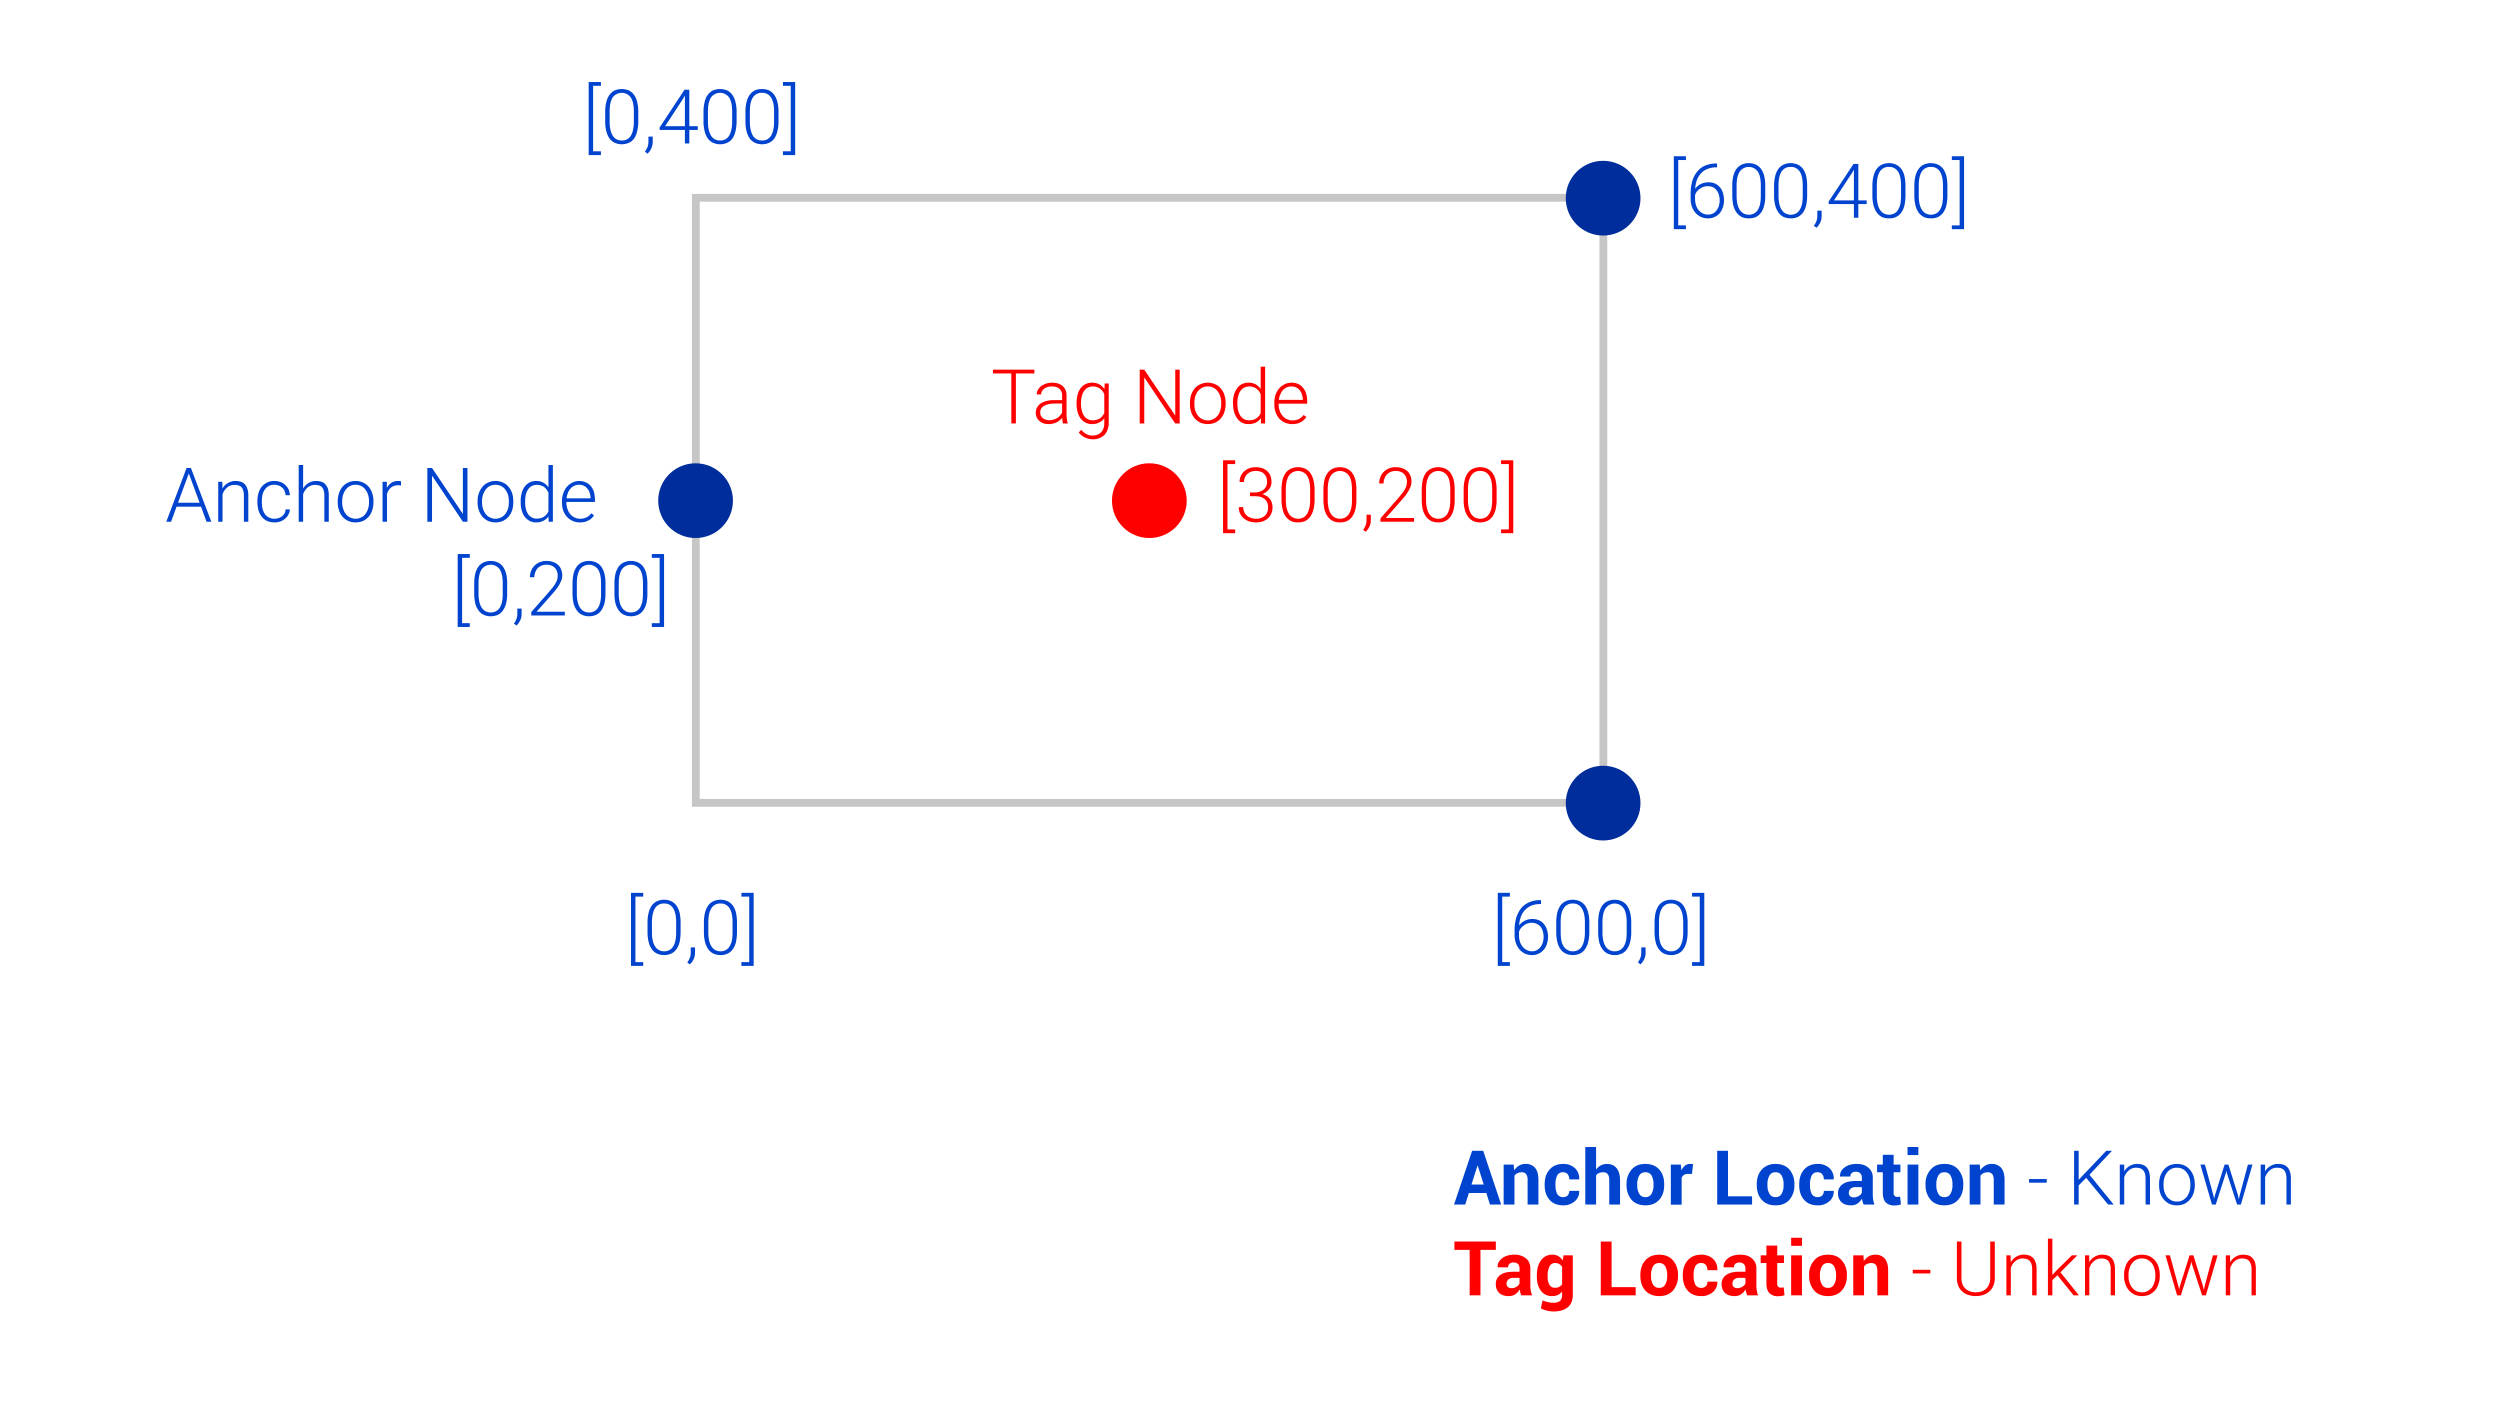 <svg xmlns="http://www.w3.org/2000/svg" viewBox="0 0 1920 1080"><defs><style>.cls-1{fill:#fff;}.cls-2{fill:none;stroke:#c6c6c6;stroke-miterlimit:10;stroke-width:6px;}.cls-3{fill:#002d9c;}.cls-4{fill:#0043ce;}.cls-5{fill:red;}</style></defs><title>Trilateration - 1_1</title><g id="Layer_2" data-name="Layer 2"><g id="Other_Layers" data-name="Other Layers"><rect class="cls-1" width="1920" height="1080"/><rect class="cls-2" x="534.4" y="151.9" width="697" height="464.68"/><circle class="cls-3" cx="534.2" cy="384.5" r="28.7"/><circle class="cls-3" cx="1231.2" cy="616.8" r="28.7"/><circle class="cls-3" cx="1231.2" cy="152.2" r="28.7"/><path class="cls-4" d="M154.4,389.1H135.6l-4.2,11.6h-3.7l15.6-41.3h3.3l15.7,41.3h-3.7Zm-17.7-3h16.6L145,363.6Z"/><path class="cls-4" d="M170.8,370v5.2a18.8,18.8,0,0,1,1.8-2.4A13,13,0,0,1,175,371a13.9,13.9,0,0,1,2.8-1.2,10.6,10.6,0,0,1,3.1-.4,13.1,13.1,0,0,1,4.1.6,7.2,7.2,0,0,1,3.1,2,9.1,9.1,0,0,1,1.9,3.5,16,16,0,0,1,.7,5.2v20h-3.4v-20a15,15,0,0,0-.5-4,6.5,6.5,0,0,0-1.4-2.6,5.3,5.3,0,0,0-2.3-1.3,9.5,9.5,0,0,0-3-.4,8.8,8.8,0,0,0-3.3.6,7.6,7.6,0,0,0-2.6,1.6,14.3,14.3,0,0,0-2,2.3,16.6,16.6,0,0,0-1.3,2.7v21.1h-3.3V370Z"/><path class="cls-4" d="M210.8,398.4a10.6,10.6,0,0,0,3.1-.5,8.7,8.7,0,0,0,2.7-1.4,8.2,8.2,0,0,0,1.9-2.2,6.2,6.2,0,0,0,.8-3.1h3.3a9.2,9.2,0,0,1-1.1,4,9.9,9.9,0,0,1-2.6,3.2,11.2,11.2,0,0,1-3.7,2.1,12.7,12.7,0,0,1-4.4.7,14.5,14.5,0,0,1-5.7-1.1,12,12,0,0,1-4.1-3.3,15.1,15.1,0,0,1-2.5-4.9,22.3,22.3,0,0,1-.8-6v-1.2a23.5,23.5,0,0,1,.8-6,15.1,15.1,0,0,1,2.5-4.9,12.2,12.2,0,0,1,9.8-4.4,14.4,14.4,0,0,1,4.6.8,9.5,9.5,0,0,1,3.6,2.2,11,11,0,0,1,2.6,3.4,13.4,13.4,0,0,1,1,4.5h-3.3a7.3,7.3,0,0,0-.8-3.3,6.4,6.4,0,0,0-1.8-2.5,7.4,7.4,0,0,0-2.7-1.6,8.7,8.7,0,0,0-3.2-.6,8.8,8.8,0,0,0-4.5,1,8.9,8.9,0,0,0-3,2.8,12.5,12.5,0,0,0-1.7,3.9,24.2,24.2,0,0,0-.5,4.7v1.2a23.4,23.4,0,0,0,.5,4.7,12.1,12.1,0,0,0,1.7,4,7.7,7.7,0,0,0,3,2.7A8.8,8.8,0,0,0,210.8,398.4Z"/><path class="cls-4" d="M232.8,375.2a10.8,10.8,0,0,1,1.8-2.4,12,12,0,0,1,5-3,10.6,10.6,0,0,1,3.1-.4,12.7,12.7,0,0,1,4.1.6,6.7,6.7,0,0,1,3.1,2,9.2,9.2,0,0,1,2,3.5,19.6,19.6,0,0,1,.6,5.2v20h-3.4v-20a11.8,11.8,0,0,0-.5-4,6.5,6.5,0,0,0-1.4-2.6,4.8,4.8,0,0,0-2.3-1.3,9.5,9.5,0,0,0-3-.4,8.8,8.8,0,0,0-3.3.6,8.7,8.7,0,0,0-2.6,1.6,13.7,13.7,0,0,0-1.9,2.3,11.1,11.1,0,0,0-1.3,2.7v21.1h-3.4V357.1h3.4Z"/><path class="cls-4" d="M259.4,384.9a17.5,17.5,0,0,1,1-6.2,13.7,13.7,0,0,1,2.7-4.9,12.1,12.1,0,0,1,4.3-3.2,13.2,13.2,0,0,1,5.7-1.2,12.8,12.8,0,0,1,5.6,1.2,11.6,11.6,0,0,1,4.4,3.2,13.7,13.7,0,0,1,2.7,4.9,17.5,17.5,0,0,1,1,6.2v.9a17.9,17.9,0,0,1-1,6.2,13.7,13.7,0,0,1-2.7,4.9,15.1,15.1,0,0,1-4.3,3.2,14.8,14.8,0,0,1-5.7,1.1,12.9,12.9,0,0,1-10-4.3,13.7,13.7,0,0,1-2.7-4.9,17.9,17.9,0,0,1-1-6.2Zm3.4.9a15.1,15.1,0,0,0,.7,4.8,10.8,10.8,0,0,0,2,4,7.6,7.6,0,0,0,3.2,2.7,9.4,9.4,0,0,0,8.8,0,7.6,7.6,0,0,0,3.2-2.7,10.8,10.8,0,0,0,2-4,15.1,15.1,0,0,0,.7-4.8v-.9a15.1,15.1,0,0,0-.7-4.8,11.6,11.6,0,0,0-2-4,8.7,8.7,0,0,0-3.2-2.8,9.2,9.2,0,0,0-4.4-1,8.9,8.9,0,0,0-4.4,1,8.7,8.7,0,0,0-3.2,2.8,11.6,11.6,0,0,0-2,4,15.1,15.1,0,0,0-.7,4.8Z"/><path class="cls-4" d="M308,372.9a8.6,8.6,0,0,0-2.3-.2,7.5,7.5,0,0,0-3.1.5,6.8,6.8,0,0,0-2.5,1.4,9.6,9.6,0,0,0-1.8,2.2,8.6,8.6,0,0,0-1.1,2.8v21.1h-3.4V370h3.3v4.9a8.9,8.9,0,0,1,3.4-4,8.6,8.6,0,0,1,5.2-1.5h1.3l1,.3Z"/><path class="cls-4" d="M359,400.7h-3.5l-23.7-35.4v35.4h-3.6V359.4h3.6l23.7,35.3V359.4H359Z"/><path class="cls-4" d="M366.8,384.9a17.5,17.5,0,0,1,1-6.2,15.7,15.7,0,0,1,2.8-4.9,11.3,11.3,0,0,1,4.3-3.2,12.8,12.8,0,0,1,5.6-1.2,13.2,13.2,0,0,1,5.7,1.2,11.3,11.3,0,0,1,4.3,3.2,15.7,15.7,0,0,1,2.8,4.9,20.2,20.2,0,0,1,.9,6.2v.9a20.6,20.6,0,0,1-.9,6.2,15.7,15.7,0,0,1-2.8,4.9,13.8,13.8,0,0,1-4.3,3.2,15.1,15.1,0,0,1-11.3,0,13.8,13.8,0,0,1-4.3-3.2,15.7,15.7,0,0,1-2.8-4.9,17.9,17.9,0,0,1-1-6.2Zm3.4.9a15.1,15.1,0,0,0,.7,4.8,12.5,12.5,0,0,0,2,4,8.3,8.3,0,0,0,3.2,2.7,9.3,9.3,0,0,0,4.4,1.1,9.4,9.4,0,0,0,4.5-1.1,9.1,9.1,0,0,0,3.2-2.7,15,15,0,0,0,2-4,18.6,18.6,0,0,0,.6-4.8v-.9a18.6,18.6,0,0,0-.6-4.8,16.6,16.6,0,0,0-2-4,9.9,9.9,0,0,0-3.3-2.8,10.2,10.2,0,0,0-8.8,0,9.5,9.5,0,0,0-3.2,2.8,13.6,13.6,0,0,0-2,4,15.1,15.1,0,0,0-.7,4.8Z"/><path class="cls-4" d="M399.9,385a21.6,21.6,0,0,1,.8-6.4,13.9,13.9,0,0,1,2.3-4.9,11.6,11.6,0,0,1,3.8-3.2,11,11,0,0,1,4.9-1.1,10.8,10.8,0,0,1,5.6,1.3,11.2,11.2,0,0,1,3.9,3.6V357.1h3.4v43.6h-3.2l-.2-4.1a10.7,10.7,0,0,1-3.9,3.4,11.9,11.9,0,0,1-5.6,1.2,10.7,10.7,0,0,1-4.9-1.1,13,13,0,0,1-3.8-3.2,14.8,14.8,0,0,1-2.3-4.9,22,22,0,0,1-.8-6.4Zm3.4.6a25.7,25.7,0,0,0,.5,5,12.6,12.6,0,0,0,1.7,4.1,7,7,0,0,0,2.8,2.6,7.2,7.2,0,0,0,4,1,14.6,14.6,0,0,0,3.1-.4,8.3,8.3,0,0,0,2.5-1.2,10.5,10.5,0,0,0,1.9-1.7,13.5,13.5,0,0,0,1.4-2.2V378.3a25.3,25.3,0,0,0-1.3-2.2,8.1,8.1,0,0,0-1.8-1.9,6.6,6.6,0,0,0-2.5-1.3,8.2,8.2,0,0,0-3.3-.5,8.4,8.4,0,0,0-4,.9,8.1,8.1,0,0,0-2.8,2.7,13.1,13.1,0,0,0-1.7,4,27.3,27.3,0,0,0-.5,5Z"/><path class="cls-4" d="M445.4,401.2a12.3,12.3,0,0,1-5.5-1.1,12.5,12.5,0,0,1-4.4-3.1,14.3,14.3,0,0,1-2.9-4.8,18.9,18.9,0,0,1-1-6V385a18.3,18.3,0,0,1,1.1-6.4,15.3,15.3,0,0,1,2.9-5,14.3,14.3,0,0,1,4.2-3.1,11.8,11.8,0,0,1,5-1.1,11.9,11.9,0,0,1,5.1,1.1,10.2,10.2,0,0,1,3.9,2.9,12.3,12.3,0,0,1,2.3,4.4,20.7,20.7,0,0,1,.8,5.7v2H435v.7a14,14,0,0,0,.8,4.7,12.2,12.2,0,0,0,2.1,3.9,10.3,10.3,0,0,0,3.3,2.6,10.4,10.4,0,0,0,4.3,1,12.1,12.1,0,0,0,4.8-1,10.3,10.3,0,0,0,3.8-3.2l2.1,1.6a12,12,0,0,1-1.7,2.1,8.1,8.1,0,0,1-2.4,1.7,13.4,13.4,0,0,1-3,1.2A14,14,0,0,1,445.4,401.2Zm-.6-28.9a8.4,8.4,0,0,0-6.5,2.8,9.3,9.3,0,0,0-2.1,3.3,18,18,0,0,0-1.1,4.3h18.4v-.4a11.5,11.5,0,0,0-.6-3.7,9,9,0,0,0-1.7-3.2,7.5,7.5,0,0,0-2.7-2.3A8.4,8.4,0,0,0,444.8,372.3Z"/><path class="cls-5" d="M794.4,286.8H780.2v38.4h-3.5V286.8H762.6v-2.9h31.8Z"/><path class="cls-5" d="M816.4,325.2a10.1,10.1,0,0,1-.4-2,17.9,17.9,0,0,1-.2-2.3,10.9,10.9,0,0,1-1.9,1.8,13.4,13.4,0,0,1-2.3,1.6,12.4,12.4,0,0,1-2.9,1,11.5,11.5,0,0,1-3.3.4,13.1,13.1,0,0,1-4.1-.6,9.6,9.6,0,0,1-3.1-1.9,6.6,6.6,0,0,1-2-2.7,8.1,8.1,0,0,1-.7-3.5,8.7,8.7,0,0,1,.9-4,10.3,10.3,0,0,1,2.8-3.1,13.6,13.6,0,0,1,4.4-1.9,21,21,0,0,1,5.8-.7h6.3v-3.5a6.6,6.6,0,0,0-2-5.2c-1.3-1.2-3.3-1.8-5.9-1.8a11.5,11.5,0,0,0-3.3.4,9.2,9.2,0,0,0-2.6,1.4,6.1,6.1,0,0,0-1.7,1.9,5.3,5.3,0,0,0-.6,2.4h-3.4a7.6,7.6,0,0,1,.8-3.3,9.6,9.6,0,0,1,2.4-2.9,13.7,13.7,0,0,1,3.8-2,14.2,14.2,0,0,1,4.8-.8,16.3,16.3,0,0,1,4.5.6,10.8,10.8,0,0,1,3.5,1.9,9,9,0,0,1,2.3,3.1,11.9,11.9,0,0,1,.8,4.4v14.8a9.7,9.7,0,0,0,.1,1.7,28809774956446.7,28809774956446.7,0,0,0,.4,3.2,8.4,8.4,0,0,1,.4,1.2v.4Zm-10.6-2.5a9.7,9.7,0,0,0,3.4-.5A11.8,11.8,0,0,0,812,321a8.5,8.5,0,0,0,2.2-2,6.5,6.5,0,0,0,1.5-2.3v-6.8h-5.8a20.9,20.9,0,0,0-4.6.5,12.8,12.8,0,0,0-3.5,1.3,5.8,5.8,0,0,0-2.2,2.2,5.3,5.3,0,0,0-.7,2.8,6.4,6.4,0,0,0,.4,2.4,8.5,8.5,0,0,0,1.4,1.9,8.3,8.3,0,0,0,5.1,1.7Z"/><path class="cls-5" d="M826.8,309.5a24.9,24.9,0,0,1,.8-6.4,13.9,13.9,0,0,1,2.3-4.9,10.5,10.5,0,0,1,3.8-3.2,11.2,11.2,0,0,1,5-1.1,11.3,11.3,0,0,1,5.6,1.3,10.6,10.6,0,0,1,3.9,3.7l.2-4.4h3.1v30.1a15.3,15.3,0,0,1-.9,5.4,11.5,11.5,0,0,1-2.4,4,11.4,11.4,0,0,1-3.9,2.5,13.6,13.6,0,0,1-5.1.9l-2.9-.3-2.9-1a12.4,12.4,0,0,1-2.7-1.7,9.7,9.7,0,0,1-2.2-2.3l1.9-2a13.2,13.2,0,0,0,4,3.3,9,9,0,0,0,4.6,1.1,10,10,0,0,0,3.9-.7,6.7,6.7,0,0,0,2.8-1.9,7.5,7.5,0,0,0,1.8-3,13.1,13.1,0,0,0,.6-4.1v-3.6a10.4,10.4,0,0,1-3.9,3.3,12.2,12.2,0,0,1-5.6,1.2,11,11,0,0,1-4.9-1.1,13,13,0,0,1-3.8-3.2,14.4,14.4,0,0,1-2.3-5,24.7,24.7,0,0,1-.8-6.3Zm3.4.6a19.6,19.6,0,0,0,.6,5,11.2,11.2,0,0,0,1.6,4,7.2,7.2,0,0,0,2.8,2.7,8.5,8.5,0,0,0,4,1,10.7,10.7,0,0,0,3.2-.5,8,8,0,0,0,2.5-1.1,7.7,7.7,0,0,0,1.8-1.8,10.2,10.2,0,0,0,1.4-2.2V302.9a10.1,10.1,0,0,0-1.2-2.3,6.9,6.9,0,0,0-1.9-1.9,9.5,9.5,0,0,0-2.4-1.4,11.4,11.4,0,0,0-3.3-.5,8.9,8.9,0,0,0-4.1,1,9,9,0,0,0-2.8,2.7,12,12,0,0,0-1.6,4,20.1,20.1,0,0,0-.6,5Z"/><path class="cls-5" d="M906,325.2h-3.5l-23.7-35.4v35.4h-3.5V283.9h3.5l23.8,35.3V283.9H906Z"/><path class="cls-5" d="M913.9,309.4a20.2,20.2,0,0,1,.9-6.2,15.7,15.7,0,0,1,2.8-4.9,11.3,11.3,0,0,1,4.3-3.2,13.9,13.9,0,0,1,11.3,0,10.6,10.6,0,0,1,4.3,3.2,13.9,13.9,0,0,1,2.8,4.9,20.1,20.1,0,0,1,1,6.2v.9a20.6,20.6,0,0,1-1,6.2,13.9,13.9,0,0,1-2.8,4.9,12.7,12.7,0,0,1-4.3,3.2,14,14,0,0,1-5.6,1.1,14.8,14.8,0,0,1-5.7-1.1,15.1,15.1,0,0,1-4.3-3.2,15.7,15.7,0,0,1-2.8-4.9,20.6,20.6,0,0,1-.9-6.2Zm3.4.9a18.6,18.6,0,0,0,.6,4.8,15,15,0,0,0,2,4,9.6,9.6,0,0,0,3.3,2.7,9.4,9.4,0,0,0,8.8,0,8.4,8.4,0,0,0,3.2-2.7,10.8,10.8,0,0,0,2-4,15.1,15.1,0,0,0,.7-4.8v-.9a15.1,15.1,0,0,0-.7-4.8,10.8,10.8,0,0,0-2-4,8.7,8.7,0,0,0-3.2-2.8,9.3,9.3,0,0,0-4.5-1,8.5,8.5,0,0,0-4.3,1,9.9,9.9,0,0,0-3.3,2.8,15,15,0,0,0-2,4,18.6,18.6,0,0,0-.6,4.8Z"/><path class="cls-5" d="M946.9,309.5a24.9,24.9,0,0,1,.8-6.4,16,16,0,0,1,2.4-4.9,9.5,9.5,0,0,1,3.7-3.2,11.5,11.5,0,0,1,5-1.1,11.3,11.3,0,0,1,5.6,1.3,11.9,11.9,0,0,1,3.8,3.6V281.6h3.4v43.6h-3.2v-4.1a10.7,10.7,0,0,1-3.9,3.4,12.6,12.6,0,0,1-5.7,1.2,10.2,10.2,0,0,1-8.6-4.3,16.6,16.6,0,0,1-2.4-5,24.7,24.7,0,0,1-.8-6.3Zm3.4.6a19.6,19.6,0,0,0,.6,5,11.2,11.2,0,0,0,1.6,4,8,8,0,0,0,2.8,2.7,8.5,8.5,0,0,0,4,1,15.5,15.5,0,0,0,3.2-.4,11.5,11.5,0,0,0,2.5-1.2,15.4,15.4,0,0,0,1.9-1.7,10.5,10.5,0,0,0,1.3-2.3V302.8a11.9,11.9,0,0,0-1.2-2.2,8.1,8.1,0,0,0-1.8-1.9,10.1,10.1,0,0,0-2.5-1.4,11.4,11.4,0,0,0-3.3-.5,8.9,8.9,0,0,0-4.1,1,10.3,10.3,0,0,0-2.8,2.7,12,12,0,0,0-1.6,4,20.1,20.1,0,0,0-.6,5Z"/><path class="cls-5" d="M992.4,325.7a14.2,14.2,0,0,1-5.5-1.1,13.5,13.5,0,0,1-4.4-3.1,15.2,15.2,0,0,1-2.8-4.8,16.4,16.4,0,0,1-1-6v-1.2a19.3,19.3,0,0,1,1-6.5,15.9,15.9,0,0,1,2.9-4.9,12.7,12.7,0,0,1,4.2-3.1,12.9,12.9,0,0,1,10.2-.1,10.2,10.2,0,0,1,3.8,3,12.3,12.3,0,0,1,2.3,4.4,17.1,17.1,0,0,1,.8,5.7v2H982v.7a14,14,0,0,0,.8,4.7,10.7,10.7,0,0,0,2.2,3.9,9.3,9.3,0,0,0,3.3,2.6,10.1,10.1,0,0,0,4.3,1,12.1,12.1,0,0,0,4.8-1,12.5,12.5,0,0,0,3.8-3.2l2.1,1.6a16.8,16.8,0,0,1-1.8,2.1,9.8,9.8,0,0,1-2.3,1.7,13.4,13.4,0,0,1-3,1.2A14.8,14.8,0,0,1,992.4,325.7Zm-.6-28.9a8.6,8.6,0,0,0-3.6.7,9.8,9.8,0,0,0-2.9,2.1,10.8,10.8,0,0,0-2,3.3,11.9,11.9,0,0,0-1.1,4.2h18.4v-.3a15.9,15.9,0,0,0-.7-3.8,8.3,8.3,0,0,0-1.6-3.1,7.5,7.5,0,0,0-2.7-2.3A9.2,9.2,0,0,0,991.8,296.8Z"/><circle class="cls-5" cx="882.7" cy="384.5" r="28.7"/><path class="cls-4" d="M494,688.6h-6v50.3h6v2.9h-9.4V685.7H494Z"/><path class="cls-4" d="M522.7,715.7a37,37,0,0,1-.8,7.9,15.6,15.6,0,0,1-2.5,5.5,9.8,9.8,0,0,1-4,3.3,12.5,12.5,0,0,1-5.3,1.1,13.3,13.3,0,0,1-5.4-1.1,10.4,10.4,0,0,1-4-3.3,15.6,15.6,0,0,1-2.5-5.5,31.2,31.2,0,0,1-.9-7.9v-7a31.2,31.2,0,0,1,.9-7.9,16.4,16.4,0,0,1,2.5-5.5,10.3,10.3,0,0,1,4-3.2A12.9,12.9,0,0,1,510,691a13.3,13.3,0,0,1,5.4,1.1,11.1,11.1,0,0,1,4,3.2,18.7,18.7,0,0,1,2.5,5.5,37,37,0,0,1,.8,7.9Zm-3.4-7.4c0-4.7-.8-8.3-2.3-10.7a7.6,7.6,0,0,0-7-3.7,7.7,7.7,0,0,0-7,3.7c-1.5,2.4-2.3,6-2.3,10.7v7.8a29,29,0,0,0,.6,6.2,13.2,13.2,0,0,0,1.8,4.5,7.1,7.1,0,0,0,2.9,2.8,7.8,7.8,0,0,0,4.1,1,7.4,7.4,0,0,0,4-1,6.5,6.5,0,0,0,2.9-2.8,11.4,11.4,0,0,0,1.7-4.5,29,29,0,0,0,.6-6.2Z"/><path class="cls-4" d="M533.8,731.5a11.5,11.5,0,0,1-.3,2.6,8.4,8.4,0,0,1-.7,2.4,15.9,15.9,0,0,1-1.3,2.2,7.7,7.7,0,0,1-1.7,1.9l-2-1.5a11.3,11.3,0,0,0,2-3.5,10.2,10.2,0,0,0,.7-4v-4h3.3Z"/><path class="cls-4" d="M566,715.7a37,37,0,0,1-.8,7.9,15.6,15.6,0,0,1-2.5,5.5,9.8,9.8,0,0,1-4,3.3,12.5,12.5,0,0,1-5.3,1.1,13.3,13.3,0,0,1-5.4-1.1,10.4,10.4,0,0,1-4-3.3,17.5,17.5,0,0,1-2.5-5.5,31.2,31.2,0,0,1-.9-7.9v-7a31.2,31.2,0,0,1,.9-7.9,16.4,16.4,0,0,1,2.5-5.5,10.3,10.3,0,0,1,4-3.2,12.9,12.9,0,0,1,5.3-1.1,13.3,13.3,0,0,1,5.4,1.1,11.1,11.1,0,0,1,4,3.2,16.4,16.4,0,0,1,2.5,5.5,37,37,0,0,1,.8,7.9Zm-3.4-7.4c0-4.7-.7-8.3-2.3-10.7a7.6,7.6,0,0,0-7-3.7,7.7,7.7,0,0,0-7,3.7c-1.5,2.4-2.3,6-2.3,10.7v7.8a29,29,0,0,0,.6,6.2,13.2,13.2,0,0,0,1.8,4.5,7.9,7.9,0,0,0,7,3.8,7.4,7.4,0,0,0,4-1,6.5,6.5,0,0,0,2.9-2.8,13.2,13.2,0,0,0,1.8-4.5,38,38,0,0,0,.5-6.2Z"/><path class="cls-4" d="M569.4,685.7h9.4v56.1h-9.4v-2.9h6V688.6h-6Z"/><path class="cls-4" d="M1159.6,688.6h-5.9v50.3h5.9v2.9h-9.3V685.7h9.3Z"/><path class="cls-4" d="M1183.5,691.3v3h-.5a19,19,0,0,0-6.6,1.1,14.5,14.5,0,0,0-8.3,8.5,23.4,23.4,0,0,0-1.4,6.9,10.6,10.6,0,0,1,4.4-3.7,12.5,12.5,0,0,1,5.9-1.3,12.1,12.1,0,0,1,5.2,1.1,9.8,9.8,0,0,1,3.7,3,11.7,11.7,0,0,1,2.2,4.3,17.7,17.7,0,0,1,.8,5.2,16.3,16.3,0,0,1-.9,5.5,11.5,11.5,0,0,1-2.4,4.5,11.4,11.4,0,0,1-3.9,3,11.9,11.9,0,0,1-5.1,1.1,13.1,13.1,0,0,1-5.6-1.2,13.4,13.4,0,0,1-4.2-3.3,15.9,15.9,0,0,1-2.6-4.8,18.7,18.7,0,0,1-1-5.9v-3.6a36,36,0,0,1,1.2-9.6,23.3,23.3,0,0,1,3.7-7.4,16.2,16.2,0,0,1,6.2-4.7,21.4,21.4,0,0,1,8.7-1.7Zm-7.1,17.4a10.1,10.1,0,0,0-6.1,2,12,12,0,0,0-2.3,2.2,8.7,8.7,0,0,0-1.4,2.7v2.8a16,16,0,0,0,.8,5.1,10.9,10.9,0,0,0,2.2,3.8,7.9,7.9,0,0,0,3.1,2.4,8.6,8.6,0,0,0,3.9.9,7.5,7.5,0,0,0,3.7-.9,8.1,8.1,0,0,0,2.8-2.4,10.6,10.6,0,0,0,1.8-3.5,14.9,14.9,0,0,0,.6-4.3,13.5,13.5,0,0,0-.6-4.1,9.4,9.4,0,0,0-1.6-3.5,8.8,8.8,0,0,0-6.9-3.2Z"/><path class="cls-4" d="M1220.6,715.7a31.2,31.2,0,0,1-.9,7.9,15.6,15.6,0,0,1-2.5,5.5,9.5,9.5,0,0,1-3.9,3.3,13.3,13.3,0,0,1-5.4,1.1,12.9,12.9,0,0,1-5.3-1.1,9.8,9.8,0,0,1-4-3.3,14,14,0,0,1-2.5-5.5,31.2,31.2,0,0,1-.9-7.9v-7a37,37,0,0,1,.8-7.9,18.7,18.7,0,0,1,2.5-5.5,11.1,11.1,0,0,1,4-3.2,13.6,13.6,0,0,1,10.7,0,10.3,10.3,0,0,1,4,3.2,16.4,16.4,0,0,1,2.5,5.5,31.2,31.2,0,0,1,.9,7.9Zm-3.4-7.4c0-4.7-.8-8.3-2.4-10.7a7.5,7.5,0,0,0-6.9-3.7,7.6,7.6,0,0,0-7,3.7c-1.6,2.4-2.3,6-2.3,10.7v7.8a38,38,0,0,0,.5,6.2,13.2,13.2,0,0,0,1.8,4.5,7.3,7.3,0,0,0,3,2.8,7.4,7.4,0,0,0,4,1,7.9,7.9,0,0,0,7-3.8,15.7,15.7,0,0,0,1.7-4.5,29,29,0,0,0,.6-6.2Z"/><path class="cls-4" d="M1252.8,715.7a31.2,31.2,0,0,1-.9,7.9,15.6,15.6,0,0,1-2.5,5.5,9.5,9.5,0,0,1-3.9,3.3,13.3,13.3,0,0,1-5.4,1.1,12.5,12.5,0,0,1-5.3-1.1,9.8,9.8,0,0,1-4-3.3,15.6,15.6,0,0,1-2.6-5.5,37,37,0,0,1-.8-7.9v-7a37,37,0,0,1,.8-7.9,16.4,16.4,0,0,1,2.5-5.5,10.3,10.3,0,0,1,4-3.2,13.6,13.6,0,0,1,10.7,0,10.3,10.3,0,0,1,4,3.2,16.4,16.4,0,0,1,2.5,5.5,31.2,31.2,0,0,1,.9,7.9Zm-3.5-7.4c0-4.7-.7-8.3-2.3-10.7a8.4,8.4,0,0,0-13.9,0c-1.6,2.4-2.4,6-2.4,10.7v7.8a29,29,0,0,0,.6,6.2,13.2,13.2,0,0,0,1.8,4.5,7.7,7.7,0,0,0,2.9,2.8,8,8,0,0,0,4.1,1,7.9,7.9,0,0,0,7-3.8,15.7,15.7,0,0,0,1.7-4.5,29.4,29.4,0,0,0,.5-6.2Z"/><path class="cls-4" d="M1263.8,731.5a11.4,11.4,0,0,1-.2,2.6,13.5,13.5,0,0,1-.8,2.4,9.8,9.8,0,0,1-1.3,2.2,7.4,7.4,0,0,1-1.6,1.9l-2-1.5a13.3,13.3,0,0,0,1.9-3.5,10.2,10.2,0,0,0,.7-4v-4h3.3Z"/><path class="cls-4" d="M1296.1,715.7a31.2,31.2,0,0,1-.9,7.9,15.6,15.6,0,0,1-2.5,5.5,9.5,9.5,0,0,1-3.9,3.3,13.3,13.3,0,0,1-5.4,1.1,12.5,12.5,0,0,1-5.3-1.1,9.8,9.8,0,0,1-4-3.3,14,14,0,0,1-2.5-5.5,31.2,31.2,0,0,1-.9-7.9v-7a37,37,0,0,1,.8-7.9,18.7,18.7,0,0,1,2.5-5.5,11.1,11.1,0,0,1,4-3.2,13.6,13.6,0,0,1,10.7,0,10.3,10.3,0,0,1,4,3.2,16.4,16.4,0,0,1,2.5,5.5,31.2,31.2,0,0,1,.9,7.9Zm-3.4-7.4c0-4.7-.8-8.3-2.4-10.7a7.5,7.5,0,0,0-6.9-3.7,7.6,7.6,0,0,0-7,3.7c-1.6,2.4-2.3,6-2.3,10.7v7.8a38,38,0,0,0,.5,6.2,13.2,13.2,0,0,0,1.8,4.5,7.3,7.3,0,0,0,3,2.8,7.4,7.4,0,0,0,4,1,7.9,7.9,0,0,0,7-3.8,15.7,15.7,0,0,0,1.7-4.5,29,29,0,0,0,.6-6.2Z"/><path class="cls-4" d="M1299.5,685.7h9.4v56.1h-9.4v-2.9h5.9V688.6h-5.9Z"/><path class="cls-4" d="M360.8,428.4h-5.9v50.2h5.9v2.9h-9.3v-56h9.3Z"/><path class="cls-4" d="M389.5,455.5a31.5,31.5,0,0,1-.8,7.9,16.4,16.4,0,0,1-2.5,5.5,9.5,9.5,0,0,1-3.9,3.3,13.3,13.3,0,0,1-5.4,1.1,12.5,12.5,0,0,1-5.3-1.1,9.8,9.8,0,0,1-4-3.3,16.5,16.5,0,0,1-2.6-5.5,37,37,0,0,1-.8-7.9v-7a36.3,36.3,0,0,1,.8-7.9,16.4,16.4,0,0,1,2.5-5.5,10.3,10.3,0,0,1,4-3.2,13.6,13.6,0,0,1,10.7,0,10.3,10.3,0,0,1,4,3.2,16.4,16.4,0,0,1,2.5,5.5,31,31,0,0,1,.8,7.9Zm-3.4-7.4c0-4.8-.7-8.3-2.3-10.8a8.5,8.5,0,0,0-13.9,0c-1.6,2.5-2.4,6-2.4,10.8v7.7a28.3,28.3,0,0,0,.6,6.2,13.8,13.8,0,0,0,1.8,4.6,8.6,8.6,0,0,0,2.9,2.8,8.9,8.9,0,0,0,8.2,0,8.6,8.6,0,0,0,2.9-2.8,16.4,16.4,0,0,0,1.7-4.6,28.8,28.8,0,0,0,.5-6.2Z"/><path class="cls-4" d="M400.6,471.3a22.8,22.8,0,0,1-.2,2.6,22.5,22.5,0,0,1-.8,2.4,15.9,15.9,0,0,1-1.3,2.2,14.6,14.6,0,0,1-1.6,1.9l-2-1.5a13.3,13.3,0,0,0,1.9-3.5,10.2,10.2,0,0,0,.7-4v-4h3.3Z"/><path class="cls-4" d="M433.8,472.7H408v-2.6l13.5-15.4,3.2-3.8a22.1,22.1,0,0,0,2.1-3.3,9.4,9.4,0,0,0,1.2-2.8,11.5,11.5,0,0,0,.3-2.6,9.3,9.3,0,0,0-.5-3.4,7.7,7.7,0,0,0-1.7-2.7,7.5,7.5,0,0,0-2.7-1.8,10.2,10.2,0,0,0-3.7-.6,11.2,11.2,0,0,0-3.8.7,9.3,9.3,0,0,0-3,2,8.7,8.7,0,0,0-1.8,3.1,9.2,9.2,0,0,0-.7,3.8H407a12.8,12.8,0,0,1,.9-4.8,11.8,11.8,0,0,1,2.5-4,12.8,12.8,0,0,1,4-2.7,14.7,14.7,0,0,1,5.3-1,15,15,0,0,1,5,.8,9.5,9.5,0,0,1,3.8,2.2,7.9,7.9,0,0,1,2.4,3.5,11.1,11.1,0,0,1,.9,4.6,10.2,10.2,0,0,1-.7,3.8,32.6,32.6,0,0,1-1.8,3.8c-.8,1.2-1.6,2.4-2.6,3.7l-3.1,3.6-11.5,13h21.7Z"/><path class="cls-4" d="M465,455.5a31.5,31.5,0,0,1-.8,7.9,16.4,16.4,0,0,1-2.5,5.5,9.5,9.5,0,0,1-3.9,3.3,13.3,13.3,0,0,1-5.4,1.1,12.5,12.5,0,0,1-5.3-1.1,9.8,9.8,0,0,1-4-3.3,16.5,16.5,0,0,1-2.6-5.5,37,37,0,0,1-.8-7.9v-7a36.3,36.3,0,0,1,.8-7.9,16.4,16.4,0,0,1,2.5-5.5,10.3,10.3,0,0,1,4-3.2,13.6,13.6,0,0,1,10.7,0,10.3,10.3,0,0,1,4,3.2,16.4,16.4,0,0,1,2.5,5.5,31,31,0,0,1,.8,7.9Zm-3.4-7.4c0-4.8-.7-8.3-2.3-10.8a8.5,8.5,0,0,0-13.9,0c-1.6,2.5-2.4,6-2.4,10.8v7.7a28.3,28.3,0,0,0,.6,6.2,13.8,13.8,0,0,0,1.8,4.6,8.6,8.6,0,0,0,2.9,2.8,8.9,8.9,0,0,0,8.2,0,8.6,8.6,0,0,0,2.9-2.8,16.4,16.4,0,0,0,1.7-4.6,28.8,28.8,0,0,0,.5-6.2Z"/><path class="cls-4" d="M497.2,455.5a31.5,31.5,0,0,1-.8,7.9,16.4,16.4,0,0,1-2.5,5.5,9.8,9.8,0,0,1-4,3.3,13.3,13.3,0,0,1-10.6,0,9.8,9.8,0,0,1-4-3.3,16.5,16.5,0,0,1-2.6-5.5,31.5,31.5,0,0,1-.8-7.9v-7a31,31,0,0,1,.8-7.9,16.4,16.4,0,0,1,2.5-5.5,10.3,10.3,0,0,1,4-3.2,12.9,12.9,0,0,1,5.3-1.1,13.3,13.3,0,0,1,5.4,1.1,10.3,10.3,0,0,1,4,3.2,16.4,16.4,0,0,1,2.5,5.5,36.3,36.3,0,0,1,.8,7.9Zm-3.4-7.4c0-4.8-.7-8.3-2.3-10.8a8.5,8.5,0,0,0-13.9,0c-1.6,2.5-2.4,6-2.4,10.8v7.7a28.3,28.3,0,0,0,.6,6.2,13.8,13.8,0,0,0,1.8,4.6,8.6,8.6,0,0,0,2.9,2.8,8.9,8.9,0,0,0,8.2,0,8.6,8.6,0,0,0,2.9-2.8,16.4,16.4,0,0,0,1.7-4.6,37,37,0,0,0,.5-6.2Z"/><path class="cls-4" d="M500.6,425.5H510v56h-9.4v-2.9h6V428.4h-6Z"/><path class="cls-4" d="M1294.8,122.9h-5.9v50.2h5.9V176h-9.3V120h9.3Z"/><path class="cls-4" d="M1318.7,125.6v2.9h-.5a17.8,17.8,0,0,0-6.7,1.2,12.7,12.7,0,0,0-4.9,3.2,15.4,15.4,0,0,0-3.3,5.2,21.7,21.7,0,0,0-1.4,6.9,11.8,11.8,0,0,1,4.3-3.7,14.7,14.7,0,0,1,6-1.3,12.4,12.4,0,0,1,5.2,1.1,11.6,11.6,0,0,1,5.9,7.3,18.1,18.1,0,0,1,.7,5.2,16.9,16.9,0,0,1-.8,5.6,16.1,16.1,0,0,1-2.4,4.5,12.4,12.4,0,0,1-3.9,2.9,10.6,10.6,0,0,1-5.1,1.1,12.8,12.8,0,0,1-5.6-1.2,12.1,12.1,0,0,1-4.2-3.2,16.1,16.1,0,0,1-2.7-4.8,19.2,19.2,0,0,1-.9-5.9v-3.7a36,36,0,0,1,1.2-9.6,20.9,20.9,0,0,1,3.7-7.3,15.5,15.5,0,0,1,6.2-4.8,20.8,20.8,0,0,1,8.7-1.6Zm-7.1,17.4a9.5,9.5,0,0,0-3.3.5,7.6,7.6,0,0,0-2.8,1.5,9.3,9.3,0,0,0-2.3,2.1,11.6,11.6,0,0,0-1.4,2.7v2.8a16.2,16.2,0,0,0,.8,5.2,11.7,11.7,0,0,0,2.1,3.8,10.8,10.8,0,0,0,3.2,2.4,8.5,8.5,0,0,0,3.9.8,8.7,8.7,0,0,0,3.7-.8,8.1,8.1,0,0,0,2.8-2.4,10.6,10.6,0,0,0,1.8-3.5,15.6,15.6,0,0,0,.6-4.4,14,14,0,0,0-.6-4.1,9.9,9.9,0,0,0-1.7-3.4,8.1,8.1,0,0,0-2.8-2.4A9.8,9.8,0,0,0,1311.6,143Z"/><path class="cls-4" d="M1355.7,149.9a30.5,30.5,0,0,1-.8,7.9,16.1,16.1,0,0,1-2.5,5.6,12.3,12.3,0,0,1-3.9,3.3,13.3,13.3,0,0,1-5.4,1,12.5,12.5,0,0,1-5.3-1,11.6,11.6,0,0,1-4-3.3,16.2,16.2,0,0,1-2.6-5.6,35.6,35.6,0,0,1-.8-7.9V143a30.5,30.5,0,0,1,.8-7.9,15.6,15.6,0,0,1,2.5-5.5,10.3,10.3,0,0,1,4-3.2,13.6,13.6,0,0,1,10.7,0,10.3,10.3,0,0,1,4,3.2,15.6,15.6,0,0,1,2.5,5.5,30.5,30.5,0,0,1,.8,7.9Zm-3.4-7.4c0-4.7-.7-8.3-2.3-10.7a8.5,8.5,0,0,0-13.9,0c-1.6,2.4-2.4,6-2.4,10.7v7.8a29,29,0,0,0,.6,6.2,14.7,14.7,0,0,0,1.8,4.6,8.6,8.6,0,0,0,2.9,2.8,8.9,8.9,0,0,0,8.2,0,8.6,8.6,0,0,0,2.9-2.8,17.7,17.7,0,0,0,1.7-4.6,38,38,0,0,0,.5-6.2Z"/><path class="cls-4" d="M1387.9,149.9a35.6,35.6,0,0,1-.8,7.9,16.1,16.1,0,0,1-2.5,5.6,11.6,11.6,0,0,1-4,3.3,14.5,14.5,0,0,1-10.6,0,10.8,10.8,0,0,1-4-3.3,16.2,16.2,0,0,1-2.6-5.6,30.1,30.1,0,0,1-.9-7.9V143a30.1,30.1,0,0,1,.9-7.9,15.6,15.6,0,0,1,2.5-5.5,10.3,10.3,0,0,1,4-3.2,12.9,12.9,0,0,1,5.3-1.1,13.3,13.3,0,0,1,5.4,1.1,10.3,10.3,0,0,1,4,3.2,15.6,15.6,0,0,1,2.5,5.5,35.6,35.6,0,0,1,.8,7.9Zm-3.4-7.4c0-4.7-.7-8.3-2.3-10.7a7.7,7.7,0,0,0-7-3.6,7.8,7.8,0,0,0-7,3.6c-1.5,2.4-2.3,6-2.3,10.7v7.8a29,29,0,0,0,.6,6.2,14.7,14.7,0,0,0,1.8,4.6,8.6,8.6,0,0,0,2.9,2.8,8.9,8.9,0,0,0,8.2,0,7.5,7.5,0,0,0,2.8-2.8,14.7,14.7,0,0,0,1.8-4.6,38,38,0,0,0,.5-6.2Z"/><path class="cls-4" d="M1399,165.8a22.8,22.8,0,0,1-.2,2.6,22.5,22.5,0,0,1-.8,2.4,15.9,15.9,0,0,1-1.3,2.2,14.6,14.6,0,0,1-1.6,1.9l-2.1-1.5a12.5,12.5,0,0,0,2-3.5,10.2,10.2,0,0,0,.7-4v-4.1h3.3Z"/><path class="cls-4" d="M1427.2,153.9h6.4v2.8h-6.4v10.5h-3.4V156.7h-19.4v-1.9l19.1-28.9h3.7Zm-18.7,0h15.3V130.3l-1.5,2.6Z"/><path class="cls-4" d="M1463.4,149.9a35.6,35.6,0,0,1-.8,7.9,16.1,16.1,0,0,1-2.5,5.6,11.6,11.6,0,0,1-4,3.3,12.5,12.5,0,0,1-5.3,1,13.3,13.3,0,0,1-5.4-1,11.3,11.3,0,0,1-3.9-3.3,16.2,16.2,0,0,1-2.6-5.6,30.1,30.1,0,0,1-.9-7.9V143a30.1,30.1,0,0,1,.9-7.9,15.6,15.6,0,0,1,2.5-5.5,10.3,10.3,0,0,1,4-3.2,12.9,12.9,0,0,1,5.3-1.1,13.3,13.3,0,0,1,5.4,1.1,11.1,11.1,0,0,1,4,3.2,15.6,15.6,0,0,1,2.5,5.5,35.6,35.6,0,0,1,.8,7.9Zm-3.4-7.4c0-4.7-.7-8.3-2.3-10.7a7.7,7.7,0,0,0-7-3.6,7.8,7.8,0,0,0-7,3.6c-1.5,2.4-2.3,6-2.3,10.7v7.8a29,29,0,0,0,.6,6.2,14.7,14.7,0,0,0,1.8,4.6,8.6,8.6,0,0,0,2.9,2.8,8.9,8.9,0,0,0,8.2,0,7.5,7.5,0,0,0,2.8-2.8,14.7,14.7,0,0,0,1.8-4.6,38,38,0,0,0,.5-6.2Z"/><path class="cls-4" d="M1495.6,149.9a35.6,35.6,0,0,1-.8,7.9,16.1,16.1,0,0,1-2.5,5.6,11.6,11.6,0,0,1-4,3.3,12.5,12.5,0,0,1-5.3,1,13.3,13.3,0,0,1-5.4-1,12.6,12.6,0,0,1-4-3.3,16.1,16.1,0,0,1-2.5-5.6,30.1,30.1,0,0,1-.9-7.9V143a30.1,30.1,0,0,1,.9-7.9,15.6,15.6,0,0,1,2.5-5.5,10.3,10.3,0,0,1,4-3.2,12.9,12.9,0,0,1,5.3-1.1,13.3,13.3,0,0,1,5.4,1.1,11.1,11.1,0,0,1,4,3.2,17.5,17.5,0,0,1,2.5,5.5,35.6,35.6,0,0,1,.8,7.9Zm-3.4-7.4c0-4.7-.8-8.3-2.3-10.7a7.7,7.7,0,0,0-7-3.6,7.8,7.8,0,0,0-7,3.6c-1.5,2.4-2.3,6-2.3,10.7v7.8a29,29,0,0,0,.6,6.2,14.7,14.7,0,0,0,1.8,4.6,7.8,7.8,0,0,0,2.9,2.8,8.9,8.9,0,0,0,4.1,1,8.5,8.5,0,0,0,4-1,7.1,7.1,0,0,0,2.9-2.8,14.7,14.7,0,0,0,1.8-4.6,38,38,0,0,0,.5-6.2Z"/><path class="cls-4" d="M1499,120h9.4v56H1499v-2.9h6V122.9h-6Z"/><path class="cls-5" d="M948.6,356.4h-5.9v50.2h5.9v2.9h-9.3v-56h9.3Z"/><path class="cls-5" d="M960,378.2h3.5a10.9,10.9,0,0,0,4.2-.7,8.7,8.7,0,0,0,3-1.7,7.2,7.2,0,0,0,1.8-2.5,8.7,8.7,0,0,0,.6-3.2,12.7,12.7,0,0,0-.5-3.4,7.6,7.6,0,0,0-1.6-2.6,6.4,6.4,0,0,0-2.7-1.8,11.4,11.4,0,0,0-3.9-.6,10.5,10.5,0,0,0-3.6.6A8.8,8.8,0,0,0,958,364a6.6,6.6,0,0,0-1.9,2.7,7.8,7.8,0,0,0-.7,3.5H952a11.4,11.4,0,0,1,.9-4.6,11.9,11.9,0,0,1,2.6-3.6,13.3,13.3,0,0,1,4-2.4,15.7,15.7,0,0,1,9.9,0,9.5,9.5,0,0,1,3.8,2.2,10.1,10.1,0,0,1,2.5,3.6,14.4,14.4,0,0,1,.8,4.9,8.4,8.4,0,0,1-.4,2.7,9.4,9.4,0,0,1-1.4,2.6,9.2,9.2,0,0,1-2.2,2.2,11.1,11.1,0,0,1-3,1.7,12.5,12.5,0,0,1,3.5,1.6,8.5,8.5,0,0,1,2.4,2.2,11.1,11.1,0,0,1,1.4,2.9,11.4,11.4,0,0,1,.5,3.3,11.7,11.7,0,0,1-3.6,8.7,13.6,13.6,0,0,1-4.1,2.3,15.9,15.9,0,0,1-5,.7,16.1,16.1,0,0,1-4.9-.7,12,12,0,0,1-4.2-2.2,9.8,9.8,0,0,1-3-3.7,10.6,10.6,0,0,1-1.1-5.1h3.4a8.6,8.6,0,0,0,.7,3.6,8,8,0,0,0,2,2.8,8.7,8.7,0,0,0,3.1,1.8,12.4,12.4,0,0,0,4,.7,9.6,9.6,0,0,0,6.8-2.3c1.7-1.5,2.5-3.7,2.5-6.5a9.3,9.3,0,0,0-.8-3.9,6.7,6.7,0,0,0-2.1-2.6,10.1,10.1,0,0,0-3.3-1.6,18.7,18.7,0,0,0-4.2-.4H960Z"/><path class="cls-5" d="M1009.6,383.4a30.1,30.1,0,0,1-.9,7.9,16.1,16.1,0,0,1-2.5,5.6,11.3,11.3,0,0,1-3.9,3.3,13.3,13.3,0,0,1-5.4,1,12.5,12.5,0,0,1-5.3-1,11.6,11.6,0,0,1-4-3.3,14.5,14.5,0,0,1-2.5-5.6,30.1,30.1,0,0,1-.9-7.9v-6.9a35.6,35.6,0,0,1,.8-7.9,15.6,15.6,0,0,1,2.5-5.5,10.3,10.3,0,0,1,4-3.2,13.6,13.6,0,0,1,10.7,0,10.3,10.3,0,0,1,4,3.2,15.6,15.6,0,0,1,2.5,5.5,30.1,30.1,0,0,1,.9,7.9Zm-3.4-7.4c0-4.7-.8-8.3-2.4-10.7a8.5,8.5,0,0,0-13.9,0c-1.6,2.4-2.4,6-2.4,10.7v7.8a29,29,0,0,0,.6,6.2,14.7,14.7,0,0,0,1.8,4.6,8,8,0,0,0,3,2.8,8.5,8.5,0,0,0,4,1,8.9,8.9,0,0,0,4.1-1,8.6,8.6,0,0,0,2.9-2.8,17.7,17.7,0,0,0,1.7-4.6,29,29,0,0,0,.6-6.2Z"/><path class="cls-5" d="M1041.7,383.4a30.5,30.5,0,0,1-.8,7.9,16.1,16.1,0,0,1-2.5,5.6,11.3,11.3,0,0,1-3.9,3.3,13.3,13.3,0,0,1-5.4,1,12.5,12.5,0,0,1-5.3-1,11.6,11.6,0,0,1-4-3.3,16.2,16.2,0,0,1-2.6-5.6,35.6,35.6,0,0,1-.8-7.9v-6.9a35.6,35.6,0,0,1,.8-7.9,15.6,15.6,0,0,1,2.5-5.5,10.3,10.3,0,0,1,4-3.2,13.6,13.6,0,0,1,10.7,0,10.3,10.3,0,0,1,4,3.2,15.6,15.6,0,0,1,2.5,5.5,30.5,30.5,0,0,1,.8,7.9Zm-3.4-7.4c0-4.7-.7-8.3-2.3-10.7a8.5,8.5,0,0,0-13.9,0c-1.6,2.4-2.4,6-2.4,10.7v7.8a29,29,0,0,0,.6,6.2,14.7,14.7,0,0,0,1.8,4.6,8.6,8.6,0,0,0,2.9,2.8,8.9,8.9,0,0,0,8.2,0,8.6,8.6,0,0,0,2.9-2.8,17.7,17.7,0,0,0,1.7-4.6,29.4,29.4,0,0,0,.5-6.2Z"/><path class="cls-5" d="M1052.8,399.3a22.8,22.8,0,0,1-.2,2.6,22.5,22.5,0,0,1-.8,2.4,15.9,15.9,0,0,1-1.3,2.2,14.6,14.6,0,0,1-1.6,1.9l-2-1.5a15.1,15.1,0,0,0,1.9-3.5,10.2,10.2,0,0,0,.7-4v-4.1h3.3Z"/><path class="cls-5" d="M1086,400.7h-25.8v-2.6l13.5-15.4c1.2-1.4,2.3-2.7,3.2-3.9a17.5,17.5,0,0,0,2.1-3.2,9.4,9.4,0,0,0,1.2-2.8,12.2,12.2,0,0,0,.3-2.6,9,9,0,0,0-.5-3.4,6.2,6.2,0,0,0-1.7-2.7,6.4,6.4,0,0,0-2.7-1.8,10.2,10.2,0,0,0-3.7-.6,9.3,9.3,0,0,0-6.8,2.7,8.7,8.7,0,0,0-1.8,3.1,9.2,9.2,0,0,0-.7,3.8h-3.4a12.8,12.8,0,0,1,.9-4.8,10.9,10.9,0,0,1,2.5-4,12.6,12.6,0,0,1,9.3-3.7,15,15,0,0,1,5,.8,10.7,10.7,0,0,1,3.8,2.1,9.2,9.2,0,0,1,2.4,3.5,11.9,11.9,0,0,1,.9,4.7,10.6,10.6,0,0,1-.7,3.8,31.4,31.4,0,0,1-1.8,3.7,42.8,42.8,0,0,1-2.6,3.8l-3.1,3.6-11.5,13H1086Z"/><path class="cls-5" d="M1117.2,383.4a30.5,30.5,0,0,1-.8,7.9,16.1,16.1,0,0,1-2.5,5.6,12.3,12.3,0,0,1-3.9,3.3,13.3,13.3,0,0,1-5.4,1,12.5,12.5,0,0,1-5.3-1,11.6,11.6,0,0,1-4-3.3,16.2,16.2,0,0,1-2.6-5.6,35.6,35.6,0,0,1-.8-7.9v-6.9a35.6,35.6,0,0,1,.8-7.9,15.6,15.6,0,0,1,2.5-5.5,10.3,10.3,0,0,1,4-3.2,13.6,13.6,0,0,1,10.7,0,10.3,10.3,0,0,1,4,3.2,15.6,15.6,0,0,1,2.5,5.5,30.5,30.5,0,0,1,.8,7.9Zm-3.4-7.4c0-4.7-.7-8.3-2.3-10.7a8.5,8.5,0,0,0-13.9,0c-1.6,2.4-2.4,6-2.4,10.7v7.8a29,29,0,0,0,.6,6.2,14.7,14.7,0,0,0,1.8,4.6,8.6,8.6,0,0,0,2.9,2.8,8.9,8.9,0,0,0,8.2,0,8.6,8.6,0,0,0,2.9-2.8,17.7,17.7,0,0,0,1.7-4.6,29.4,29.4,0,0,0,.5-6.2Z"/><path class="cls-5" d="M1149.4,383.4a30.5,30.5,0,0,1-.8,7.9,16.1,16.1,0,0,1-2.5,5.6,11.6,11.6,0,0,1-4,3.3,14.5,14.5,0,0,1-10.6,0,11.6,11.6,0,0,1-4-3.3,16.2,16.2,0,0,1-2.6-5.6,30.5,30.5,0,0,1-.8-7.9v-6.9a30.5,30.5,0,0,1,.8-7.9,15.6,15.6,0,0,1,2.5-5.5,10.3,10.3,0,0,1,4-3.2,12.9,12.9,0,0,1,5.3-1.1,13.3,13.3,0,0,1,5.4,1.1,10.3,10.3,0,0,1,4,3.2,15.6,15.6,0,0,1,2.5,5.5,35.6,35.6,0,0,1,.8,7.9ZM1146,376c0-4.7-.7-8.3-2.3-10.7a7.7,7.7,0,0,0-7-3.6,7.6,7.6,0,0,0-6.9,3.6c-1.6,2.4-2.4,6-2.4,10.7v7.8a29,29,0,0,0,.6,6.2,14.7,14.7,0,0,0,1.8,4.6,8.6,8.6,0,0,0,2.9,2.8,8.9,8.9,0,0,0,8.2,0,7.5,7.5,0,0,0,2.8-2.8,14.7,14.7,0,0,0,1.8-4.6,38,38,0,0,0,.5-6.2Z"/><path class="cls-5" d="M1152.8,353.5h9.4v56h-9.4v-2.9h6V356.4h-6Z"/><path class="cls-4" d="M461.5,65.9h-6v50.3h6v2.9h-9.4V63h9.4Z"/><path class="cls-4" d="M490.2,93a30.7,30.7,0,0,1-.9,7.9,15.1,15.1,0,0,1-2.4,5.6,10.3,10.3,0,0,1-4,3.2,13.6,13.6,0,0,1-10.7,0,10.3,10.3,0,0,1-4-3.2,17,17,0,0,1-2.5-5.6,30.7,30.7,0,0,1-.9-7.9V86a29.9,29.9,0,0,1,.9-7.8,15.6,15.6,0,0,1,2.5-5.5,10.6,10.6,0,0,1,4-3.3,14.5,14.5,0,0,1,10.6,0,10.6,10.6,0,0,1,4,3.3,14,14,0,0,1,2.5,5.5,29.9,29.9,0,0,1,.9,7.8Zm-3.4-7.4c0-4.7-.8-8.3-2.3-10.7a8.6,8.6,0,0,0-14,0c-1.5,2.4-2.3,6-2.3,10.7v7.8a29,29,0,0,0,.6,6.2,14.7,14.7,0,0,0,1.8,4.6,7.8,7.8,0,0,0,2.9,2.8,8.7,8.7,0,0,0,4,.9,7.6,7.6,0,0,0,7-3.7,14.7,14.7,0,0,0,1.7-4.6,29,29,0,0,0,.6-6.2Z"/><path class="cls-4" d="M501.3,108.9a10.7,10.7,0,0,1-.3,2.5,10.4,10.4,0,0,1-.8,2.5,11.9,11.9,0,0,1-1.2,2.2,15.4,15.4,0,0,1-1.7,1.9l-2-1.5a16.2,16.2,0,0,0,2-3.6,11.9,11.9,0,0,0,.7-4v-4h3.3Z"/><path class="cls-4" d="M529.4,96.9h6.5v2.9h-6.5v10.4H526V99.8H506.6V97.9l19.1-29h3.7Zm-18.6,0H526V73.3L524.5,76Z"/><path class="cls-4" d="M565.7,93a30.7,30.7,0,0,1-.9,7.9,15.1,15.1,0,0,1-2.4,5.6,10.3,10.3,0,0,1-4,3.2,13.6,13.6,0,0,1-10.7,0,10.3,10.3,0,0,1-4-3.2,17,17,0,0,1-2.5-5.6,30.7,30.7,0,0,1-.9-7.9V86a29.9,29.9,0,0,1,.9-7.8,14,14,0,0,1,2.5-5.5,10.6,10.6,0,0,1,4-3.3,14.5,14.5,0,0,1,10.6,0,10.6,10.6,0,0,1,4,3.3,15.6,15.6,0,0,1,2.5,5.5,29.9,29.9,0,0,1,.9,7.8Zm-3.4-7.4c0-4.7-.8-8.3-2.3-10.7a8.6,8.6,0,0,0-14,0c-1.5,2.4-2.3,6-2.3,10.7v7.8a29,29,0,0,0,.6,6.2,14.7,14.7,0,0,0,1.8,4.6A7.8,7.8,0,0,0,549,107a8.7,8.7,0,0,0,4,.9,8.8,8.8,0,0,0,4.1-.9,8.6,8.6,0,0,0,2.9-2.8,14.7,14.7,0,0,0,1.7-4.6,29,29,0,0,0,.6-6.2Z"/><path class="cls-4" d="M597.9,93a30.7,30.7,0,0,1-.9,7.9,16.9,16.9,0,0,1-2.4,5.6,10.3,10.3,0,0,1-4,3.2,13.3,13.3,0,0,1-5.4,1.1,12.9,12.9,0,0,1-5.3-1.1,10.3,10.3,0,0,1-4-3.2,17,17,0,0,1-2.5-5.6,30.7,30.7,0,0,1-.9-7.9V86a29.9,29.9,0,0,1,.9-7.8,14,14,0,0,1,2.5-5.5,10.3,10.3,0,0,1,3.9-3.3,13.3,13.3,0,0,1,5.4-1,12.9,12.9,0,0,1,5.3,1,10.6,10.6,0,0,1,4,3.3,15.6,15.6,0,0,1,2.5,5.5,29.9,29.9,0,0,1,.9,7.8Zm-3.4-7.4c0-4.7-.8-8.3-2.3-10.7a7.8,7.8,0,0,0-7-3.6,7.7,7.7,0,0,0-7,3.6c-1.6,2.4-2.3,6-2.3,10.7v7.8a29,29,0,0,0,.6,6.2,17.7,17.7,0,0,0,1.7,4.6,8.9,8.9,0,0,0,3,2.8,8.4,8.4,0,0,0,4,.9,8.8,8.8,0,0,0,4.1-.9,8.6,8.6,0,0,0,2.9-2.8,14.7,14.7,0,0,0,1.7-4.6,29,29,0,0,0,.6-6.2Z"/><path class="cls-4" d="M601.3,63h9.4v56.1h-9.4v-2.9h6V65.9h-6Z"/><path class="cls-4" d="M1141.5,916.2h-13.4l-2.8,8.9h-8.6l13.9-41.3h8.5l13.8,41.3h-8.6Zm-11.4-6.5h9.4l-4.6-14.5h-.2Z"/><path class="cls-4" d="M1162.5,894.4l.4,4.4a12.7,12.7,0,0,1,3.7-3.6,9.7,9.7,0,0,1,5.1-1.3,8.9,8.9,0,0,1,7.2,3c1.8,2,2.6,5.1,2.6,9.4v18.8h-8.3V906.4a7.9,7.9,0,0,0-1.1-4.7,4.4,4.4,0,0,0-3.5-1.4,7.9,7.9,0,0,0-3.2.7,6.2,6.2,0,0,0-2.3,1.9v22.2h-8.3V894.4Z"/><path class="cls-4" d="M1200.5,919.4a5,5,0,0,0,3.5-1.3,5,5,0,0,0,1.2-3.5h7.6v.2a9.5,9.5,0,0,1-3.4,7.8,12.9,12.9,0,0,1-8.9,3.1c-4.5,0-8-1.4-10.5-4.3s-3.7-6.6-3.7-11.2v-.8c0-4.5,1.2-8.2,3.7-11.1s6-4.4,10.5-4.4a12.9,12.9,0,0,1,9,3.2,10.7,10.7,0,0,1,3.3,8.5v.2h-7.6a6.5,6.5,0,0,0-1.2-4,4.4,4.4,0,0,0-3.5-1.5,4.7,4.7,0,0,0-4.6,2.5,14.1,14.1,0,0,0-1.3,6.6v.8a14.3,14.3,0,0,0,1.3,6.7A5,5,0,0,0,1200.5,919.4Z"/><path class="cls-4" d="M1225.8,898.3a9.9,9.9,0,0,1,8.1-4.4c3.2,0,5.8,1,7.6,3.2s2.7,5.4,2.7,9.8v18.2h-8.3V906.9c0-2.4-.3-4.1-1.1-5.1a4.1,4.1,0,0,0-3.5-1.5,8.8,8.8,0,0,0-3.3.6,4.9,4.9,0,0,0-2.2,1.8v22.4h-8.3V880.9h8.3Z"/><path class="cls-4" d="M1249.2,909.5a16.5,16.5,0,0,1,3.8-11.2c2.6-3,6.1-4.4,10.6-4.4s8.1,1.4,10.7,4.3,3.8,6.7,3.8,11.3v.6c0,4.6-1.2,8.4-3.8,11.3s-6.1,4.3-10.6,4.3-8.1-1.4-10.7-4.3a16.8,16.8,0,0,1-3.8-11.3Zm8.2.6a13,13,0,0,0,1.5,6.7,5.2,5.2,0,0,0,4.8,2.6,5.1,5.1,0,0,0,4.7-2.6,13,13,0,0,0,1.5-6.7v-.6a13.6,13.6,0,0,0-1.5-6.7,5.2,5.2,0,0,0-4.8-2.5,5,5,0,0,0-4.7,2.6,12.9,12.9,0,0,0-1.5,6.6Z"/><path class="cls-4" d="M1299.4,901.6h-3.1a5.6,5.6,0,0,0-3,.7,5.5,5.5,0,0,0-1.8,2.2v20.7h-8.3V894.4h7.7l.4,4.6a9.2,9.2,0,0,1,2.8-3.8,6.1,6.1,0,0,1,3.9-1.3h1.2l1.1.2Z"/><path class="cls-4" d="M1327.1,918.8h18.5v6.3h-26.8V883.8h8.3Z"/><path class="cls-4" d="M1349.2,909.5c0-4.6,1.2-8.3,3.8-11.2s6.1-4.4,10.6-4.4,8.1,1.4,10.7,4.3a17,17,0,0,1,3.8,11.3v.6a16.8,16.8,0,0,1-3.8,11.3c-2.6,2.9-6.1,4.3-10.7,4.3s-8-1.4-10.6-4.3-3.8-6.7-3.8-11.3Zm8.2.6a13,13,0,0,0,1.5,6.7,5.1,5.1,0,0,0,4.7,2.6,5,5,0,0,0,4.7-2.6,13,13,0,0,0,1.5-6.7v-.6a13.6,13.6,0,0,0-1.5-6.7,5.1,5.1,0,0,0-4.7-2.5,5,5,0,0,0-4.7,2.6,12.9,12.9,0,0,0-1.5,6.6Z"/><path class="cls-4" d="M1396,919.4a5,5,0,0,0,3.5-1.3,5,5,0,0,0,1.2-3.5h7.6v.2a9.5,9.5,0,0,1-3.4,7.8,12.9,12.9,0,0,1-8.9,3.1c-4.5,0-8-1.4-10.5-4.3s-3.7-6.6-3.7-11.2v-.8c0-4.5,1.2-8.2,3.7-11.1s6-4.4,10.5-4.4a12.9,12.9,0,0,1,9,3.2,10.7,10.7,0,0,1,3.3,8.5v.2h-7.6a6.5,6.5,0,0,0-1.2-4,4.4,4.4,0,0,0-3.5-1.5,4.7,4.7,0,0,0-4.6,2.5,14.1,14.1,0,0,0-1.3,6.6v.8a14.3,14.3,0,0,0,1.3,6.7A5,5,0,0,0,1396,919.4Z"/><path class="cls-4" d="M1431.3,925.1a14.3,14.3,0,0,1-.8-2.2,16.9,16.9,0,0,1-.5-2.4,11.2,11.2,0,0,1-3.4,3.8,8.9,8.9,0,0,1-5,1.4c-3.2,0-5.6-.8-7.4-2.5a8.9,8.9,0,0,1-2.6-6.7,8.1,8.1,0,0,1,3.5-7c2.3-1.7,5.7-2.5,10.1-2.5h4.7v-2.4a5,5,0,0,0-1.2-3.5,4.6,4.6,0,0,0-3.5-1.2,4.5,4.5,0,0,0-3.1,1,3.5,3.5,0,0,0-1,2.7h-8v-.2a7.9,7.9,0,0,1,3.4-6.7c2.4-1.9,5.5-2.8,9.4-2.8s6.7.9,8.9,2.8a9.5,9.5,0,0,1,3.5,7.9v12.7a27.3,27.3,0,0,0,.3,4.1,17,17,0,0,0,1,3.7Zm-7.6-5.5a7,7,0,0,0,3.8-1.1,5.2,5.2,0,0,0,2.4-2.5v-4.3h-4.7a5.5,5.5,0,0,0-4,1.3,4.2,4.2,0,0,0-1.3,3.2,3.2,3.2,0,0,0,1,2.5A4.1,4.1,0,0,0,1423.7,919.6Z"/><path class="cls-4" d="M1454.3,886.9v7.5h5.2v5.9h-5.2v15.6a3.4,3.4,0,0,0,.7,2.5,2.4,2.4,0,0,0,2,.8h1.1l1.2-.2.6,6a15.1,15.1,0,0,1-5,.8,9.3,9.3,0,0,1-6.6-2.3c-1.5-1.6-2.3-4.1-2.3-7.5V900.3h-4.4v-5.9h4.4v-7.5Z"/><path class="cls-4" d="M1473.3,887.1H1465v-6.2h8.3Zm0,38H1465V894.4h8.3Z"/><path class="cls-4" d="M1478.8,909.5a16.1,16.1,0,0,1,3.9-11.2c2.5-3,6-4.4,10.6-4.4s8.1,1.4,10.6,4.3a16.5,16.5,0,0,1,3.9,11.3v.6c0,4.6-1.3,8.4-3.9,11.3s-6.1,4.3-10.6,4.3-8.1-1.4-10.6-4.3-3.9-6.7-3.9-11.3Zm8.3.6a13,13,0,0,0,1.5,6.7,4.9,4.9,0,0,0,4.7,2.6,5,5,0,0,0,4.7-2.6,13,13,0,0,0,1.5-6.7v-.6a13.6,13.6,0,0,0-1.5-6.7,5.1,5.1,0,0,0-4.7-2.5,4.9,4.9,0,0,0-4.7,2.6,12.9,12.9,0,0,0-1.5,6.6Z"/><path class="cls-4" d="M1520.5,894.4l.3,4.4a11.9,11.9,0,0,1,3.8-3.6,9.6,9.6,0,0,1,5-1.3,9.3,9.3,0,0,1,7.3,3c1.7,2,2.6,5.1,2.6,9.4v18.8h-8.3V906.4c0-2.2-.4-3.8-1.2-4.7a4.2,4.2,0,0,0-3.4-1.4,8.8,8.8,0,0,0-3.3.7,7.1,7.1,0,0,0-2.3,1.9v22.2h-8.3V894.4Z"/><path class="cls-4" d="M1571.9,908.3h-13.6v-2.8h13.6Z"/><path class="cls-4" d="M1602.2,904.6l-5.8,5.8v14.7h-3.5V883.8h3.5v22.3l5.6-5.9,15.6-16.4h4.4l-17.3,18.4,18.6,22.9H1619Z"/><path class="cls-4" d="M1631.4,894.4v5.3a10.8,10.8,0,0,1,1.8-2.4,13,13,0,0,1,2.3-1.8,13.9,13.9,0,0,1,2.8-1.2,10.1,10.1,0,0,1,3.1-.4,13.1,13.1,0,0,1,4.1.6,7.9,7.9,0,0,1,3.1,2,9.1,9.1,0,0,1,1.9,3.5,18.7,18.7,0,0,1,.7,5.2v19.9h-3.4v-20a14.2,14.2,0,0,0-.5-3.9,6.6,6.6,0,0,0-1.5-2.6,5.9,5.9,0,0,0-2.3-1.4,12.7,12.7,0,0,0-2.9-.4,8.1,8.1,0,0,0-3.3.6,7.8,7.8,0,0,0-2.6,1.7,8.7,8.7,0,0,0-2,2.3,16.6,16.6,0,0,0-1.3,2.7v21h-3.4V894.4Z"/><path class="cls-4" d="M1658.2,909.3a19.5,19.5,0,0,1,.9-6.1,14.6,14.6,0,0,1,2.8-4.9,12.7,12.7,0,0,1,4.3-3.3,15.1,15.1,0,0,1,11.3,0,12.7,12.7,0,0,1,4.3,3.3,14.6,14.6,0,0,1,2.8,4.9,19.5,19.5,0,0,1,1,6.1v1a20.6,20.6,0,0,1-1,6.2,15.2,15.2,0,0,1-2.8,4.8,12.7,12.7,0,0,1-4.3,3.3,14.3,14.3,0,0,1-5.6,1.1,14.8,14.8,0,0,1-5.7-1.1,13.7,13.7,0,0,1-4.3-3.3,15.2,15.2,0,0,1-2.8-4.8,20.6,20.6,0,0,1-.9-6.2Zm3.4,1a18.6,18.6,0,0,0,.6,4.8,16.6,16.6,0,0,0,2,4,10.9,10.9,0,0,0,3.3,2.7,8.7,8.7,0,0,0,4.4,1,9.2,9.2,0,0,0,4.4-1,10.5,10.5,0,0,0,3.2-2.7,13.6,13.6,0,0,0,2-4,15.1,15.1,0,0,0,.7-4.8v-1a14.9,14.9,0,0,0-.7-4.7,12.5,12.5,0,0,0-2-4,9.5,9.5,0,0,0-3.2-2.8,9.3,9.3,0,0,0-4.5-1,9.2,9.2,0,0,0-4.4,1,10.6,10.6,0,0,0-3.2,2.8,15,15,0,0,0-2,4,18.4,18.4,0,0,0-.6,4.7Z"/><path class="cls-4" d="M1699.9,918.1l.5,2.6.7-2.8,7.4-23.5h2.9l7.3,23.3.7,3.3.7-3,6.3-23.6h3.5l-8.9,30.7h-2.9l-7.9-24.3-.4-1.7-.3,1.7-7.8,24.3h-2.9l-8.9-30.7h3.5Z"/><path class="cls-4" d="M1739.6,894.4v5.3a10.8,10.8,0,0,1,1.8-2.4,13,13,0,0,1,2.3-1.8,13.9,13.9,0,0,1,2.8-1.2,10.6,10.6,0,0,1,3.1-.4,13.1,13.1,0,0,1,4.1.6,7.2,7.2,0,0,1,3.1,2,9.1,9.1,0,0,1,1.9,3.5,15.6,15.6,0,0,1,.7,5.2v19.9h-3.4v-20a14.2,14.2,0,0,0-.5-3.9,6.5,6.5,0,0,0-1.4-2.6,6.8,6.8,0,0,0-2.3-1.4,13.6,13.6,0,0,0-3-.4,8.8,8.8,0,0,0-3.3.6,7.8,7.8,0,0,0-2.6,1.7,11,11,0,0,0-2,2.3,16.6,16.6,0,0,0-1.3,2.7v21h-3.4V894.4Z"/><path class="cls-5" d="M1148.8,959.9H1137v34.9h-8.3V959.9H1117v-6.4h31.8Z"/><path class="cls-5" d="M1168.4,994.8a14.3,14.3,0,0,1-.8-2.2,17.2,17.2,0,0,1-.4-2.4,12.4,12.4,0,0,1-3.4,3.8,9.2,9.2,0,0,1-5,1.4c-3.2,0-5.7-.8-7.4-2.4a8.9,8.9,0,0,1-2.6-6.8,8.1,8.1,0,0,1,3.4-7c2.3-1.7,5.7-2.5,10.2-2.5h4.6v-2.4a5.4,5.4,0,0,0-1.1-3.5,4.8,4.8,0,0,0-3.5-1.2,4.3,4.3,0,0,0-3.1,1,3.5,3.5,0,0,0-1.1,2.7h-8v-.2c-.2-2.6,1-4.8,3.4-6.7s5.5-2.8,9.3-2.8a13.6,13.6,0,0,1,9,2.8c2.3,1.8,3.4,4.5,3.4,7.9V987a27.3,27.3,0,0,0,.3,4.1,17.3,17.3,0,0,0,1.1,3.7Zm-7.6-5.5a7.1,7.1,0,0,0,3.9-1.1,5.5,5.5,0,0,0,2.3-2.5v-4.3h-4.6a5.4,5.4,0,0,0-4,1.3,4.3,4.3,0,0,0-1.4,3.2,3.6,3.6,0,0,0,1,2.5A4.1,4.1,0,0,0,1160.8,989.3Z"/><path class="cls-5" d="M1180.3,979.7c0-4.8,1-8.7,3.1-11.7a10.4,10.4,0,0,1,8.9-4.4,9.4,9.4,0,0,1,4.5,1.1,11,11,0,0,1,3.4,3.4l.6-4h7.1v30.6q0,6-3.9,9.3c-2.6,2.1-6.2,3.2-10.9,3.2a21.8,21.8,0,0,1-4.9-.6,17.1,17.1,0,0,1-4.8-1.8l1.3-6.1a18.7,18.7,0,0,0,4,1.3,15.2,15.2,0,0,0,4.4.5,7.8,7.8,0,0,0,5-1.4,5.9,5.9,0,0,0,1.6-4.4v-2.8a9.9,9.9,0,0,1-3.2,2.6,10,10,0,0,1-4.3.9,10.4,10.4,0,0,1-8.8-4.1c-2.1-2.8-3.1-6.4-3.1-11Zm8.3.6a13,13,0,0,0,1.3,6.4,4.8,4.8,0,0,0,4.4,2.3,6.1,6.1,0,0,0,3.2-.7,6,6,0,0,0,2.2-2V973a5.8,5.8,0,0,0-2.2-2.2,5.9,5.9,0,0,0-3.1-.8,4.6,4.6,0,0,0-4.4,2.7,14.6,14.6,0,0,0-1.4,7Z"/><path class="cls-5" d="M1237.7,988.5h18.5v6.3h-26.8V953.5h8.3Z"/><path class="cls-5" d="M1259.8,979.2c0-4.6,1.2-8.3,3.8-11.2s6.1-4.4,10.6-4.4,8.1,1.4,10.7,4.4a16.5,16.5,0,0,1,3.8,11.2v.6a16.8,16.8,0,0,1-3.8,11.3c-2.6,2.9-6.1,4.3-10.6,4.3s-8.1-1.4-10.7-4.3-3.8-6.7-3.8-11.3Zm8.2.6a13,13,0,0,0,1.5,6.7,5.2,5.2,0,0,0,4.8,2.6,4.9,4.9,0,0,0,4.6-2.6,13,13,0,0,0,1.5-6.7v-.6a13.6,13.6,0,0,0-1.5-6.7,5.1,5.1,0,0,0-4.7-2.5,5,5,0,0,0-4.7,2.6,12.9,12.9,0,0,0-1.5,6.6Z"/><path class="cls-5" d="M1306.6,989.1a5,5,0,0,0,3.5-1.3,5,5,0,0,0,1.2-3.5h7.6v.2a9.5,9.5,0,0,1-3.4,7.8,12.9,12.9,0,0,1-8.9,3.1c-4.5,0-8-1.4-10.5-4.3s-3.7-6.6-3.7-11.2v-.8c0-4.5,1.2-8.2,3.7-11.1s6-4.4,10.5-4.4a12.9,12.9,0,0,1,9,3.2,10.7,10.7,0,0,1,3.3,8.5v.2h-7.6a6.5,6.5,0,0,0-1.2-4,4.4,4.4,0,0,0-3.5-1.5,4.7,4.7,0,0,0-4.6,2.5,14.1,14.1,0,0,0-1.3,6.6v.8a14.3,14.3,0,0,0,1.3,6.7A5,5,0,0,0,1306.6,989.1Z"/><path class="cls-5" d="M1341.9,994.8a14.3,14.3,0,0,1-.8-2.2,16.9,16.9,0,0,1-.5-2.4,11.2,11.2,0,0,1-3.4,3.8,8.8,8.8,0,0,1-4.9,1.4c-3.3,0-5.7-.8-7.5-2.4a9.3,9.3,0,0,1-2.6-6.8,8.2,8.2,0,0,1,3.5-7c2.3-1.7,5.7-2.5,10.1-2.5h4.7v-2.4a5,5,0,0,0-1.2-3.5,5.5,5.5,0,0,0-6.6-.2,3.5,3.5,0,0,0-1,2.7h-8v-.2a7.9,7.9,0,0,1,3.4-6.7c2.4-1.9,5.5-2.8,9.4-2.8s6.7.9,8.9,2.8a9.5,9.5,0,0,1,3.5,7.9V987a27.3,27.3,0,0,0,.3,4.1,17,17,0,0,0,1,3.7Zm-7.6-5.5a7.7,7.7,0,0,0,3.9-1.1,5.5,5.5,0,0,0,2.3-2.5v-4.3h-4.7a5.5,5.5,0,0,0-4,1.3,4.2,4.2,0,0,0-1.3,3.2,3.2,3.2,0,0,0,1,2.5A4.1,4.1,0,0,0,1334.3,989.3Z"/><path class="cls-5" d="M1364.9,956.6v7.5h5.2V970h-5.2v15.6a3.4,3.4,0,0,0,.7,2.5,2.4,2.4,0,0,0,2,.8h1.2l1.1-.2.6,6a15.1,15.1,0,0,1-5,.8,8.9,8.9,0,0,1-6.5-2.3q-2.4-2.4-2.4-7.5V970h-4.4v-5.9h4.4v-7.5Z"/><path class="cls-5" d="M1383.9,956.8h-8.3v-6.2h8.3Zm0,38h-8.3V964.1h8.3Z"/><path class="cls-5" d="M1389.4,979.2a16.1,16.1,0,0,1,3.9-11.2c2.5-3,6-4.4,10.6-4.4s8.1,1.4,10.6,4.4a16.1,16.1,0,0,1,3.9,11.2v.6c0,4.6-1.3,8.4-3.9,11.3s-6.1,4.3-10.6,4.3-8.1-1.4-10.6-4.3-3.9-6.7-3.9-11.3Zm8.3.6a13,13,0,0,0,1.5,6.7,4.9,4.9,0,0,0,4.7,2.6,5,5,0,0,0,4.7-2.6,13,13,0,0,0,1.5-6.7v-.6a13.6,13.6,0,0,0-1.5-6.7,5.1,5.1,0,0,0-4.7-2.5,4.9,4.9,0,0,0-4.7,2.6,12.9,12.9,0,0,0-1.5,6.6Z"/><path class="cls-5" d="M1431.1,964.1l.3,4.4a13,13,0,0,1,3.8-3.6,9.6,9.6,0,0,1,5-1.3,9.3,9.3,0,0,1,7.3,3c1.7,2,2.6,5.1,2.6,9.4v18.8h-8.3V976.1c0-2.2-.4-3.8-1.2-4.7a4.2,4.2,0,0,0-3.4-1.4,8.8,8.8,0,0,0-3.3.7,7.1,7.1,0,0,0-2.3,1.9v22.2h-8.3V964.1Z"/><path class="cls-5" d="M1482.5,978H1469v-2.8h13.5Z"/><path class="cls-5" d="M1532,953.5v28a14.1,14.1,0,0,1-1.2,6.1,11.3,11.3,0,0,1-3.1,4.3,11.7,11.7,0,0,1-4.6,2.6,17.9,17.9,0,0,1-5.7.9,17.5,17.5,0,0,1-5.7-.9,11,11,0,0,1-4.6-2.6,11.3,11.3,0,0,1-3.1-4.3,15.8,15.8,0,0,1-1.1-6.1v-28h3.5v28a11.8,11.8,0,0,0,.8,4.8,8.2,8.2,0,0,0,2.3,3.4,10.2,10.2,0,0,0,3.5,2.1,15,15,0,0,0,4.4.7,16.3,16.3,0,0,0,4.5-.7,11.3,11.3,0,0,0,3.5-2.1,9.1,9.1,0,0,0,2.2-3.4,11.7,11.7,0,0,0,.9-4.8v-28Z"/><path class="cls-5" d="M1544.1,964.1l.2,5.3a10.8,10.8,0,0,1,1.8-2.4,10.2,10.2,0,0,1,2.3-1.8,13.1,13.1,0,0,1,2.7-1.2,11.2,11.2,0,0,1,3.2-.4,13.1,13.1,0,0,1,4.1.6,7.9,7.9,0,0,1,3.1,2,10.6,10.6,0,0,1,1.9,3.5,18.7,18.7,0,0,1,.7,5.2v19.9h-3.4v-20a14.2,14.2,0,0,0-.5-3.9,8.1,8.1,0,0,0-1.5-2.6,5.9,5.9,0,0,0-2.3-1.4,13.6,13.6,0,0,0-3-.4,7.9,7.9,0,0,0-3.2.6,9.5,9.5,0,0,0-2.7,1.7,10.6,10.6,0,0,0-1.9,2.3,11.1,11.1,0,0,0-1.3,2.7v21h-3.4V964.1Z"/><path class="cls-5" d="M1580.1,979.4l-3.9,3.7v11.7h-3.4V951.3h3.4v27.9l3.2-3.5,11.8-11.6h4.2l-13,13,14.2,17.7h-4.1Z"/><path class="cls-5" d="M1604.5,964.1v5.3a10.8,10.8,0,0,1,1.8-2.4,13,13,0,0,1,2.3-1.8,13.9,13.9,0,0,1,2.8-1.2,10.6,10.6,0,0,1,3.1-.4,12.7,12.7,0,0,1,4.1.6,7.2,7.2,0,0,1,3.1,2,7.9,7.9,0,0,1,1.9,3.5,15.6,15.6,0,0,1,.7,5.2v19.9H1621v-20a11.2,11.2,0,0,0-.5-3.9,6.5,6.5,0,0,0-1.4-2.6,6.8,6.8,0,0,0-2.3-1.4,13.6,13.6,0,0,0-3-.4,8.8,8.8,0,0,0-3.3.6,9,9,0,0,0-2.6,1.7,11,11,0,0,0-2,2.3c-.5.9-.9,1.8-1.3,2.7v21h-3.3V964.1Z"/><path class="cls-5" d="M1631.3,979a17,17,0,0,1,1-6.1,12.9,12.9,0,0,1,2.7-4.9,13.1,13.1,0,0,1,4.4-3.3,14,14,0,0,1,5.6-1.1,14.8,14.8,0,0,1,5.7,1.1,13.7,13.7,0,0,1,4.3,3.3,12.9,12.9,0,0,1,2.7,4.9,17,17,0,0,1,1,6.1v1a17.9,17.9,0,0,1-1,6.2,14.7,14.7,0,0,1-2.7,4.9,15.1,15.1,0,0,1-4.3,3.2,14.8,14.8,0,0,1-5.7,1.1,14.3,14.3,0,0,1-5.6-1.1,13.8,13.8,0,0,1-4.3-3.2,14.9,14.9,0,0,1-2.8-4.9,17.9,17.9,0,0,1-1-6.2Zm3.4,1a15.1,15.1,0,0,0,.7,4.8,11.6,11.6,0,0,0,2,4,9.4,9.4,0,0,0,3.2,2.7,9.2,9.2,0,0,0,4.4,1,8.7,8.7,0,0,0,4.4-1,10.9,10.9,0,0,0,3.3-2.7,13.4,13.4,0,0,0,1.9-4,15.1,15.1,0,0,0,.7-4.8v-1a14.9,14.9,0,0,0-.7-4.7,12.4,12.4,0,0,0-1.9-4,9.9,9.9,0,0,0-3.3-2.8,9.2,9.2,0,0,0-4.4-1,8.9,8.9,0,0,0-4.4,1,8.7,8.7,0,0,0-3.2,2.8,10.8,10.8,0,0,0-2,4,14.9,14.9,0,0,0-.7,4.7Z"/><path class="cls-5" d="M1673,987.8l.6,2.6.6-2.8,7.4-23.5h2.9l7.3,23.3.8,3.3.6-3,6.3-23.6h3.6l-9,30.7h-2.9l-7.9-24.3-.3-1.7-.4,1.7-7.7,24.3H1672l-8.9-30.7h3.4Z"/><path class="cls-5" d="M1712.7,964.1v5.3a15.5,15.5,0,0,1,1.9-2.4,10.2,10.2,0,0,1,2.3-1.8,10.5,10.5,0,0,1,5.8-1.6,13.7,13.7,0,0,1,4.2.6,6.9,6.9,0,0,1,3,2,9.2,9.2,0,0,1,2,3.5,19,19,0,0,1,.6,5.2v19.9h-3.3v-20a11,11,0,0,0-.6-3.9,6.5,6.5,0,0,0-1.4-2.6,5.9,5.9,0,0,0-2.3-1.4,13.6,13.6,0,0,0-3-.4,8.8,8.8,0,0,0-3.3.6,10.1,10.1,0,0,0-4.5,4,11.1,11.1,0,0,0-1.3,2.7v21h-3.4V964.1Z"/></g></g></svg>